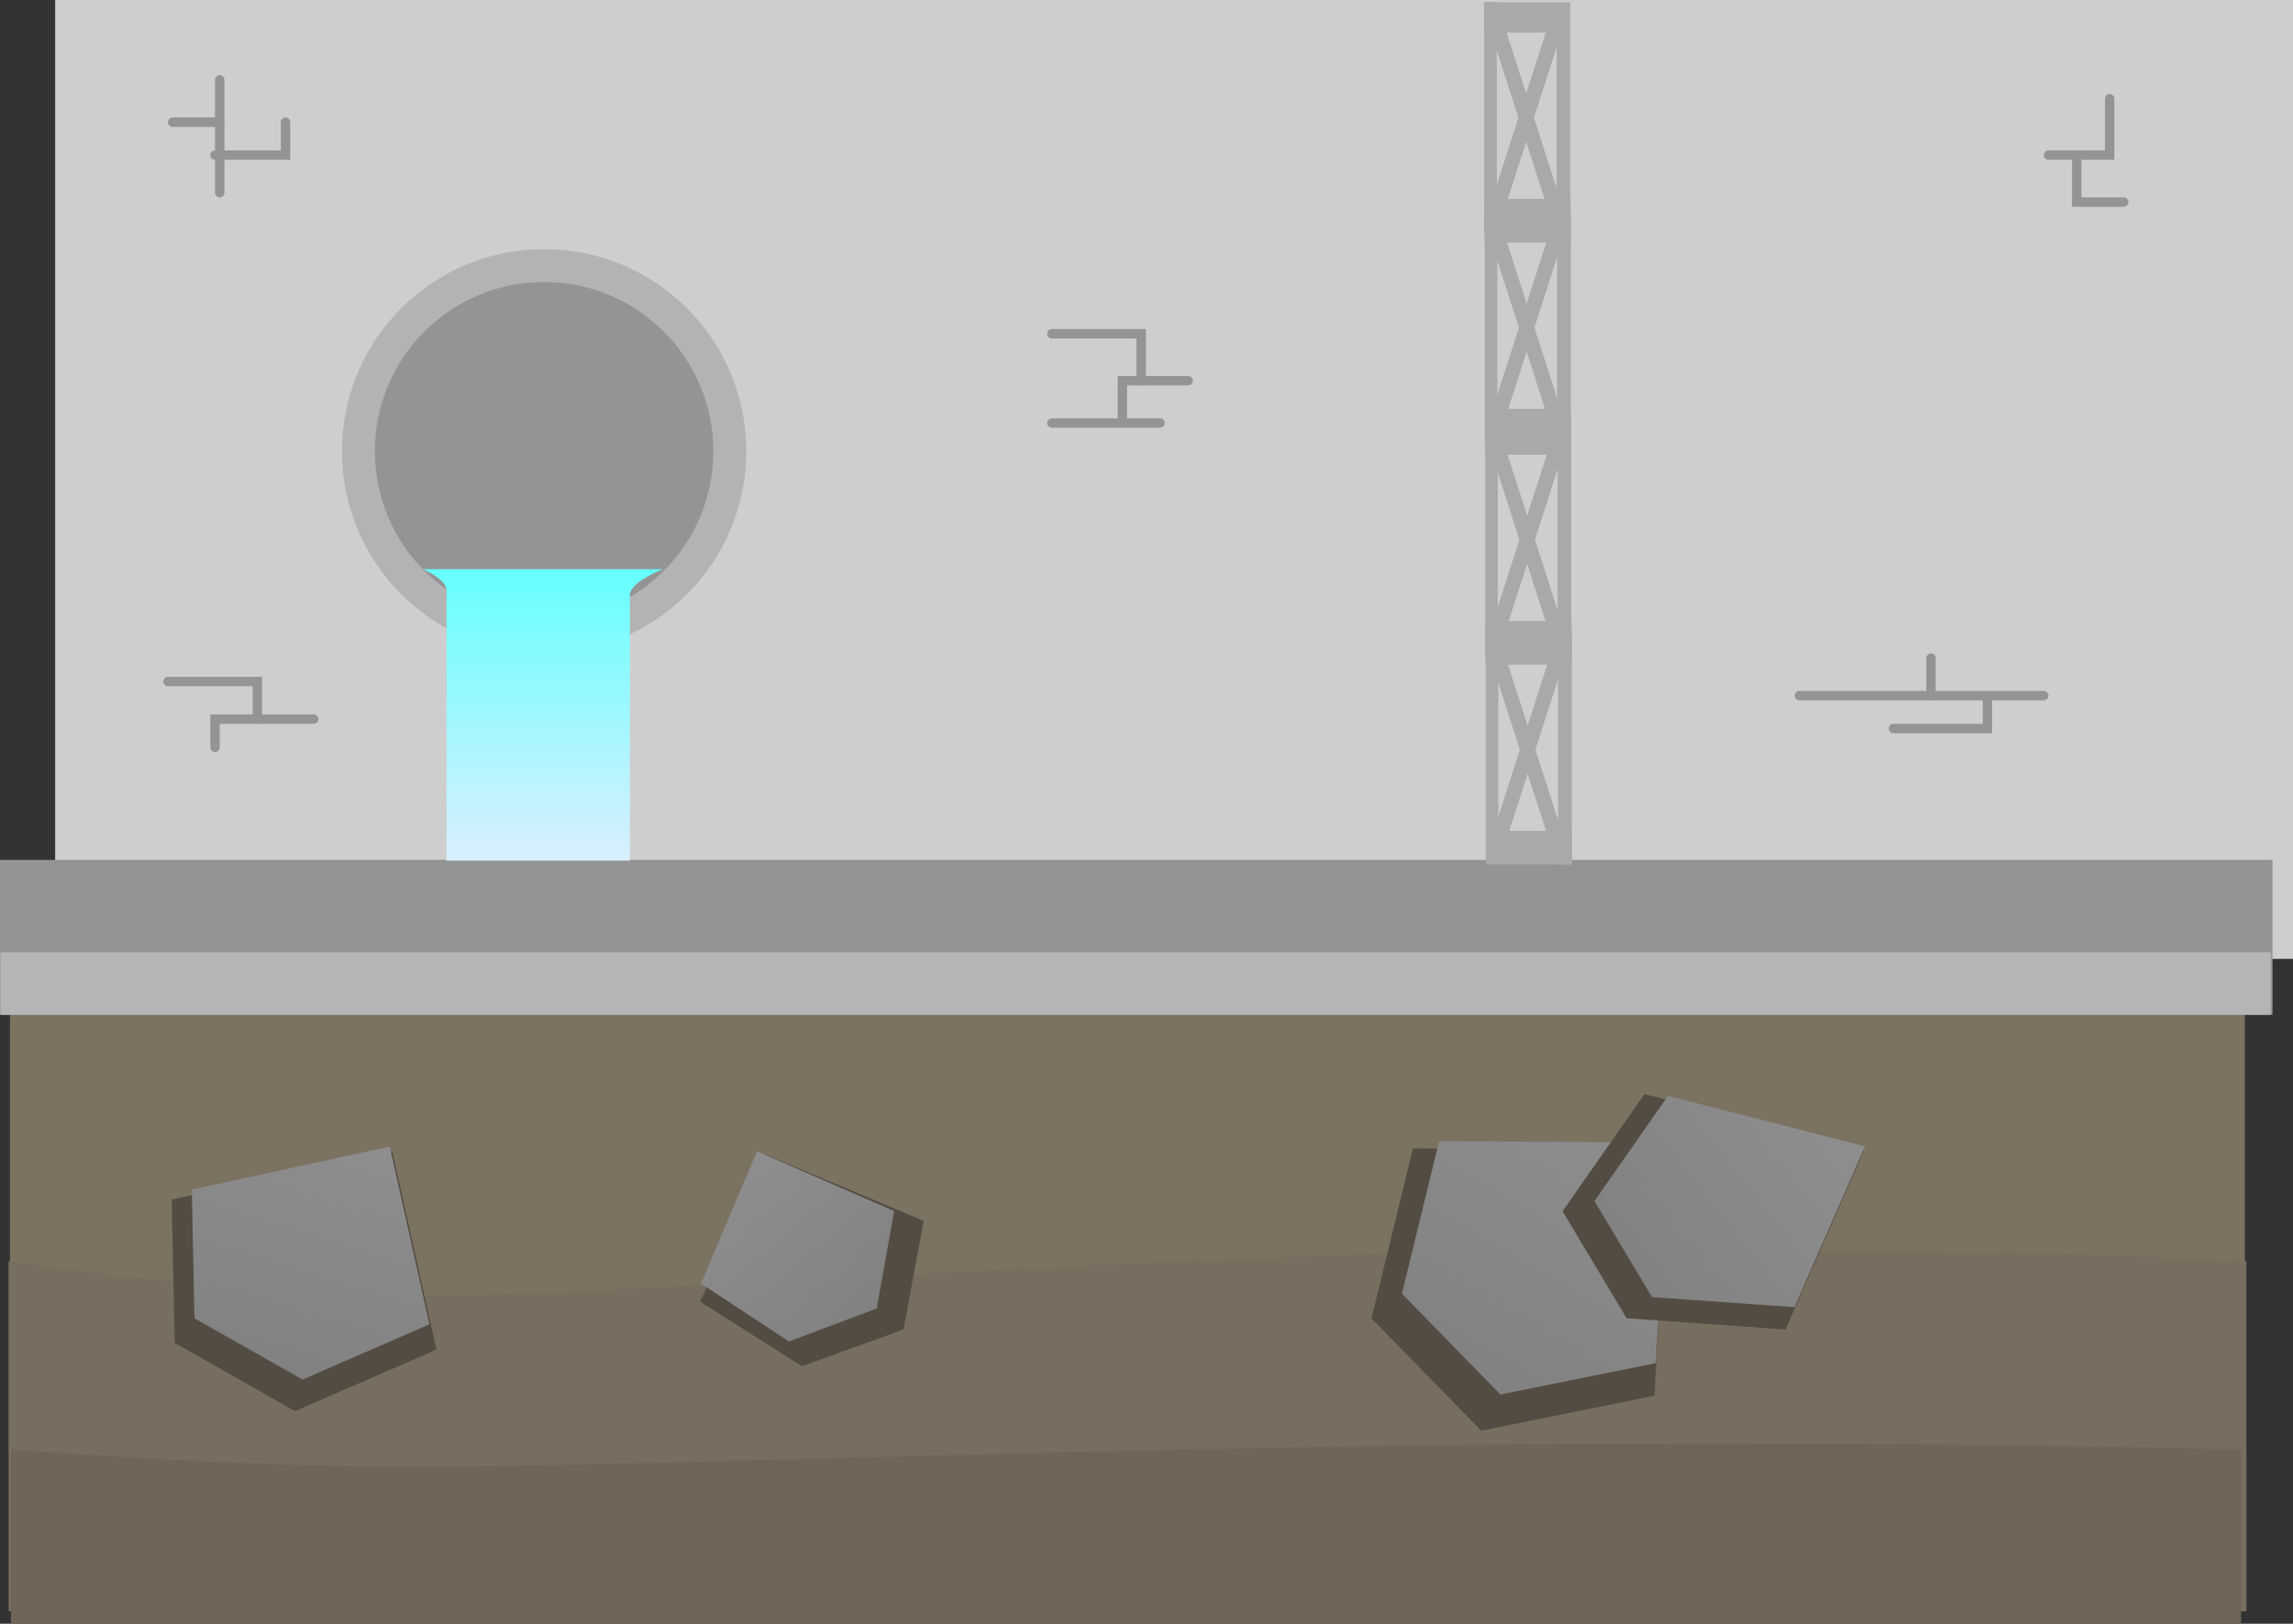 <svg version="1.1" xmlns="http://www.w3.org/2000/svg" xmlns:xlink="http://www.w3.org/1999/xlink" width="487.734" height="345.454" viewBox="0,0,487.734,345.454"><rect x="0" y="0" width="487.734" height="345.454" fill="#333333" stroke="none"/><defs><linearGradient x1="116.944" y1="388.29" x2="100.76" y2="399.013" gradientUnits="userSpaceOnUse" id="color-1"><stop offset="0" stop-color="#8e8e8e"/><stop offset="1" stop-color="#818181"/></linearGradient><linearGradient x1="339.553" y1="312.998" x2="306.967" y2="368.264" gradientUnits="userSpaceOnUse" id="color-2"><stop offset="0" stop-color="#8e8e8e"/><stop offset="1" stop-color="#818181"/></linearGradient><linearGradient x1="383.996" y1="313.098" x2="340.897" y2="347.084" gradientUnits="userSpaceOnUse" id="color-3"><stop offset="0" stop-color="#8e8e8e"/><stop offset="1" stop-color="#818181"/></linearGradient><linearGradient x1="149.513" y1="323.815" x2="176.766" y2="355.859" gradientUnits="userSpaceOnUse" id="color-4"><stop offset="0" stop-color="#8e8e8e"/><stop offset="1" stop-color="#818181"/></linearGradient><linearGradient x1="67.74" y1="316.565" x2="52.237" y2="366.883" gradientUnits="userSpaceOnUse" id="color-5"><stop offset="0" stop-color="#8e8e8e"/><stop offset="1" stop-color="#818181"/></linearGradient><linearGradient x1="108.25" y1="195.9" x2="108.25" y2="257.9" gradientUnits="userSpaceOnUse" id="color-6"><stop offset="0" stop-color="#65ffff"/><stop offset="1" stop-color="#d9efff"/></linearGradient></defs><g transform="translate(6.234,-74.8)"><g data-paper-data="{&quot;isPaintingLayer&quot;:true}" fill-rule="nonzero" stroke-linejoin="miter" stroke-miterlimit="10" stroke-dasharray="" stroke-dashoffset="0" style="mix-blend-mode: normal"><path d="M5.5,278.8v-204h476v204z" fill="#cecece" stroke="none" stroke-width="0" stroke-linecap="butt"/><g stroke="none" stroke-linecap="butt"><path d="M95.467,394.586l6.544,-7.864l17.539,3.774l-6.275,12.029l-12.687,-0.756z" data-paper-data="{&quot;origPos&quot;:null,&quot;origRot&quot;:0}" fill="#534c42" stroke-width="0"/><path d="M97.761,393.726l5.872,-7.058l15.74,3.387l-5.631,10.795l-11.386,-0.678z" data-paper-data="{&quot;origPos&quot;:null,&quot;origRot&quot;:0}" fill="url(#color-1)" stroke-width="NaN"/></g><path d="M-4.121,353.671v-74.527c0,0 48.164,7.453 85.528,7.453c39.392,0 140.66,-7.677 225.02,-9.462c91.48,-1.935 164.827,2.01 164.827,2.01v74.527z" fill="#7c7262" stroke="none" stroke-width="0" stroke-linecap="butt"/><path d="M-4.407,417.6v-74.527c0,0 48.226,7.453 85.638,7.453c39.443,0 140.842,-7.677 225.311,-9.462c91.599,-1.935 165.04,2.01 165.04,2.01v74.527z" fill="#786e5f" stroke="none" stroke-width="0" stroke-linecap="butt"/><path d="M-3.88,420.254v-37.052c0,0 48.058,3.705 85.34,3.705c39.306,0 140.352,-3.817 224.527,-4.704c91.28,-0.962 164.466,0.999 164.466,0.999v37.052z" fill="#6f6558" stroke="none" stroke-width="0" stroke-linecap="butt"/><path d="M-6.234,290.698v-32.952h483.373v32.952z" fill="#949494" stroke="none" stroke-width="0" stroke-linecap="butt"/><path d="M-6.139,290.698v-13.305h482.91v13.305z" fill="#b5b5b5" stroke="none" stroke-width="0" stroke-linecap="butt"/><g stroke="none" stroke-linecap="butt"><path d="M285.487,355.279l8.823,-36.16l54.299,0.374l-2.926,52.244l-36.845,7.459z" data-paper-data="{&quot;origPos&quot;:null,&quot;origRot&quot;:0}" fill="#534c42" stroke-width="0"/><path d="M291.96,350.03l7.918,-32.451l48.73,0.336l-2.626,46.886l-33.066,6.694z" data-paper-data="{&quot;origPos&quot;:null,&quot;origRot&quot;:0}" fill="url(#color-2)" stroke-width="NaN"/></g><g stroke="none" stroke-linecap="butt"><path d="M326.128,332.496l17.426,-24.926l46.706,11.961l-16.71,38.126l-33.787,-2.395z" data-paper-data="{&quot;origPos&quot;:null,&quot;origRot&quot;:0}" fill="#534c42" stroke-width="0"/><path d="M332.913,330.328l15.639,-22.369l41.916,10.734l-14.996,34.216l-30.322,-2.149z" data-paper-data="{&quot;origPos&quot;:null,&quot;origRot&quot;:0}" fill="url(#color-3)" stroke-width="NaN"/></g><g stroke="none" stroke-linecap="butt"><path d="M164.345,365.478l-21.631,-13.73l13.817,-31.351l33.707,14.15l-4.291,23.112z" data-paper-data="{&quot;origRot&quot;:0}" fill="#534c42" stroke-width="0"/><path d="M161.572,360.201l-18.704,-12.322l11.947,-28.136l29.145,12.699l-3.71,20.742z" data-paper-data="{&quot;origRot&quot;:0}" fill="url(#color-4)" stroke-width="NaN"/></g><g stroke="none" stroke-linecap="butt"><path d="M30.918,360.507l-0.638,-30.5l46.929,-10.229l9.395,42.162l-30.084,13.081z" data-paper-data="{&quot;origRot&quot;:0}" fill="#534c42" stroke-width="0"/><path d="M35.131,355.275l-0.572,-27.371l42.115,-9.179l8.431,37.837l-26.998,11.74z" data-paper-data="{&quot;origRot&quot;:0}" fill="url(#color-5)" stroke-width="NaN"/></g><path d="M66.5,170.8c0,-23.748 19.252,-43 43,-43c23.748,0 43,19.252 43,43c0,23.748 -19.252,43 -43,43c-23.748,0 -43,-19.252 -43,-43z" fill="#b3b3b3" stroke="none" stroke-width="0" stroke-linecap="butt"/><path d="M73.5,170.8c0,-19.882 16.118,-36 36,-36c19.882,0 36,16.118 36,36c0,19.882 -16.118,36 -36,36c-19.882,0 -36,-16.118 -36,-36z" fill="#949494" stroke="none" stroke-width="0" stroke-linecap="butt"/><path d="M240.5,164.8h-23" fill="none" stroke="#949494" stroke-width="2" stroke-linecap="round"/><path d="M232.5,163.8v-8h14" fill="none" stroke="#949494" stroke-width="2" stroke-linecap="round"/><path d="M217.5,145.8h19v10" fill="none" stroke="#949494" stroke-width="2" stroke-linecap="round"/><path d="M39.5,233.8v-6h21" fill="none" stroke="#949494" stroke-width="2" stroke-linecap="round"/><path d="M29.5,219.8h19v8" fill="none" stroke="#949494" stroke-width="2" stroke-linecap="round"/><path d="M40.5,91.8v24" fill="none" stroke="#949494" stroke-width="2" stroke-linecap="round"/><path d="M54.5,100.8v7h-15" fill="none" stroke="#949494" stroke-width="2" stroke-linecap="round"/><path d="M40.5,100.8h-10" fill="none" stroke="#949494" stroke-width="2" stroke-linecap="round"/><path d="M428.5,222.8h-52" fill="none" stroke="#949494" stroke-width="2" stroke-linecap="round"/><path d="M416.5,223.8v6h-20" fill="none" stroke="#949494" stroke-width="2" stroke-linecap="round"/><path d="M404.5,222.8v-8" fill="none" stroke="#949494" stroke-width="2" stroke-linecap="round"/><path d="M442.5,95.8v12h-13" fill="none" stroke="#949494" stroke-width="2" stroke-linecap="round"/><path d="M445.5,117.8h-10v-10" fill="none" stroke="#949494" stroke-width="2" stroke-linecap="round"/><path d="M88.75,257.9c0,0 0,-49.12 0,-57.5c0,-2.344 -5,-4.5 -5,-4.5h51c0,0 -7,2.705 -7,5.5c0,8.957 0,56.5 0,56.5z" fill="url(#color-6)" stroke="none" stroke-width="0" stroke-linecap="butt"/><g fill="#a9a9a9" stroke="none" stroke-width="0" stroke-linecap="butt"><g><path d="M328.098,209.955v48.803h-2.919v-48.803z"/><path d="M328.151,258.692h-18.317v-7.115h18.317z"/><path d="M309.784,258.483v-48.803h2.67v48.803z" data-paper-data="{&quot;index&quot;:null}"/><path d="M309.731,209.746h18.317v6.454h-18.317z" data-paper-data="{&quot;index&quot;:null}"/><path d="M313.319,212.427l12.519,38.913l-1.905,4.351l-12.519,-38.913z"/><path d="M325.921,216.999l-12.519,38.913l-1.905,-4.351l12.519,-38.913z" data-paper-data="{&quot;index&quot;:null}"/></g><g><path d="M327.996,165.29v48.803h-2.919v-48.803z"/><path d="M328.049,214.027h-18.317v-7.115h18.317z"/><path d="M309.682,213.818v-48.803h2.67v48.803z" data-paper-data="{&quot;index&quot;:null}"/><path d="M309.629,165.081h18.317v6.454h-18.317z" data-paper-data="{&quot;index&quot;:null}"/><path d="M313.217,167.762l12.519,38.913l-1.905,4.351l-12.519,-38.913z"/><path d="M325.818,172.335l-12.519,38.913l-1.905,-4.351l12.519,-38.913z" data-paper-data="{&quot;index&quot;:null}"/></g><g><g><path d="M327.892,120.159v48.803h-2.919v-48.803z"/><path d="M327.945,168.895h-18.317v-7.115h18.317z"/><path d="M309.578,168.687v-48.803h2.67v48.803z" data-paper-data="{&quot;index&quot;:null}"/><path d="M309.525,119.95h18.317v6.454h-18.317z" data-paper-data="{&quot;index&quot;:null}"/><path d="M313.113,122.631l12.519,38.913l-1.905,4.351l-12.519,-38.913z"/><path d="M325.714,127.203l-12.519,38.913l-1.905,-4.351l12.519,-38.913z" data-paper-data="{&quot;index&quot;:null}"/></g><g><path d="M327.789,75.494v48.803h-2.919v-48.803z"/><path d="M327.842,124.231h-18.317v-7.115h18.317z"/><path d="M309.475,124.022v-48.803h2.67v48.803z" data-paper-data="{&quot;index&quot;:null}"/><path d="M309.422,75.285h18.317v6.454h-18.317z" data-paper-data="{&quot;index&quot;:null}"/><path d="M313.01,77.966l12.519,38.913l-1.905,4.351l-12.519,-38.913z"/><path d="M325.611,82.538l-12.519,38.913l-1.905,-4.351l12.519,-38.913z" data-paper-data="{&quot;index&quot;:null}"/></g></g></g></g></g></svg>